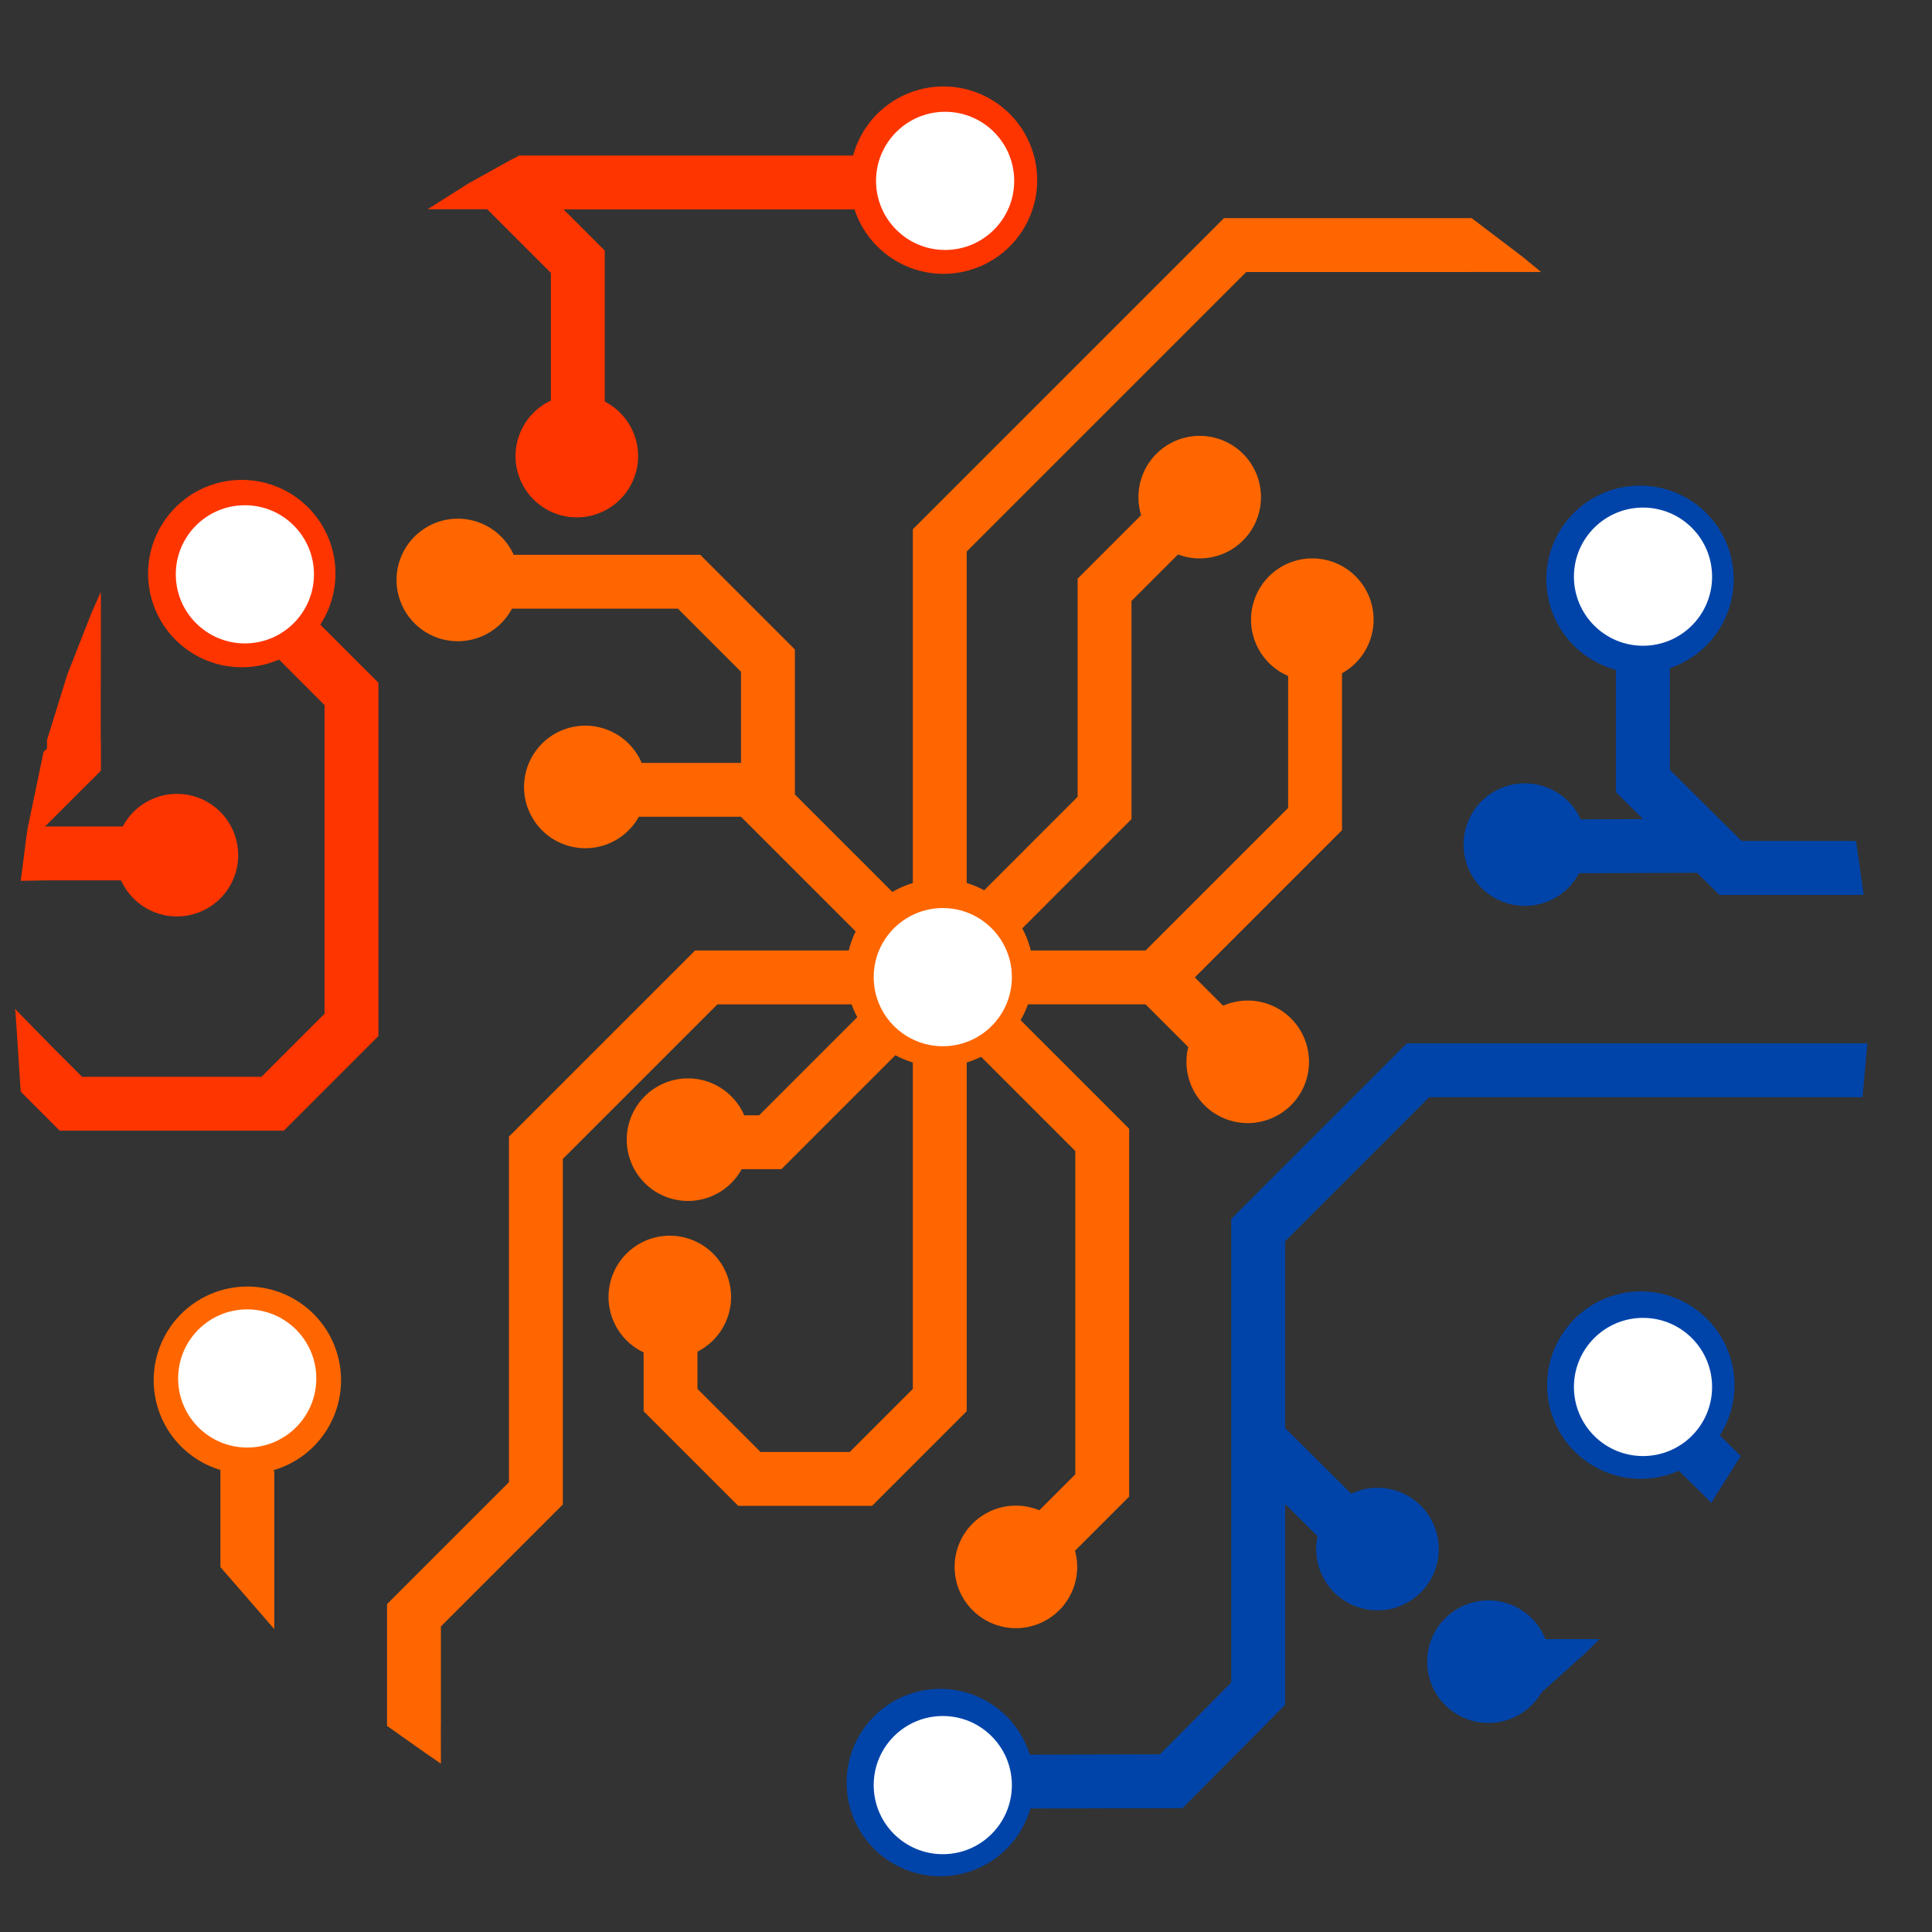 <?xml version="1.0" encoding="UTF-8"?>
<svg id="SVGRoot" version="1.1" viewBox="0 0 250 250" xmlns="http://www.w3.org/2000/svg" xmlns:cc="http://creativecommons.org/ns#" xmlns:dc="http://purl.org/dc/elements/1.1/" xmlns:rdf="http://www.w3.org/1999/02/22-rdf-syntax-ns#">
    <rect x="0" y="0" width="250" height="250" fill="#333333" stroke="none"/>

    <g id="bottom_orange">
        <path id="path4-7-6" d="m32.009 166.48a12.122 12.122 0 0 0-12.122 12.122 12.122 12.122 0 0 0 8.637 11.61v12.57l6.97 8.023v-20.426l-0.116-0.134a12.122 12.122 0 0 0 8.753-11.644 12.122 12.122 0 0 0-12.122-12.122z" fill="#ff6600" stroke-width=".283"/>
        <animateTransform attributeName="transform"
            type="translate"
            from="0 150"
            to="0 0"
            begin="0s"
            dur="1s"
            repeatCount="1"
        />
    </g>
    <g id="right_blue">
        <path id="path14-0" d="m212.22 62.838a12.122 12.122 0 0 0-12.122 12.122 12.122 12.122 0 0 0 9.01 11.715v15.836l3.505 3.482-8.075 0.027a7.929 7.929 0 0 0-7.222-4.656 7.929 7.929 0 0 0-7.928 7.928 7.929 7.929 0 0 0 7.928 7.929 7.929 7.929 0 0 0 7.013-4.23l15.277-0.051 2.877 2.858h17.562v4e-3l1.111-0.021-0.987-6.953h-14.814l-9.279-9.217v-13.16a12.122 12.122 0 0 0 8.263-11.492 12.122 12.122 0 0 0-12.121-12.122z" fill="#0044aa" style="stroke-width:.3"/>
        <animateTransform attributeName="transform"
            type="translate"
            from="150 0"
            to="0 0"
            begin="0s"
            dur="1s"
            repeatCount="1"
        />
    </g>
    <g id="middle_orange">
        <path id="path10-2" d="m158.38 28.227-40.26 40.26v45.777a12.122 12.122 0 0 0-2.648 1.154l-12.615-12.615v-18.765l-12.245-12.246h-24.14a7.929 7.929 0 0 0-7.23-4.675 7.929 7.929 0 0 0-7.928 7.929 7.929 7.929 0 0 0 7.928 7.928 7.929 7.929 0 0 0 7.003-4.212h21.479l8.163 8.163v11.795h-12.853a7.929 7.929 0 0 0-7.293-4.818 7.929 7.929 0 0 0-7.928 7.929 7.929 7.929 0 0 0 7.928 7.928 7.929 7.929 0 0 0 6.926-4.069h13.219l14.839 14.839a12.122 12.122 0 0 0-0.896 2.466h-19.887l-24.082 24.081v44.721l-15.776 15.775v15.759l2.798 1.975 0.652 0.46-0.009 5e-3 1.017 0.706 1.139 0.803 0.001-0.012 1.372 0.953-0.008-3.251-0.004-1.638h0.012v-12.872l15.776-15.776v-44.721l19.999-19.999h17.366a12.122 12.122 0 0 0 0.737 1.654l-12.7 12.7h-1.93a7.929 7.929 0 0 0-7.274-4.774 7.929 7.929 0 0 0-7.928 7.928 7.929 7.929 0 0 0 7.928 7.928 7.929 7.929 0 0 0 6.95-4.113h5.141l14.742-14.742a12.122 12.122 0 0 0 2.261 0.936v42.243l-8.163 8.163h-11.544l-8.163-8.163v-4.821a7.929 7.929 0 0 0 4.349-7.074 7.929 7.929 0 0 0-7.928-7.929 7.929 7.929 0 0 0-7.929 7.929 7.929 7.929 0 0 0 4.538 7.167v7.615l12.246 12.245h17.319l12.245-12.245v-45.129a12.122 12.122 0 0 0 1.86-0.73l12.191 12.191v41.832l-4.655 4.655a7.929 7.929 0 0 0-3.03-0.602 7.929 7.929 0 0 0-7.929 7.928 7.929 7.929 0 0 0 7.929 7.929 7.929 7.929 0 0 0 7.928-7.929 7.929 7.929 0 0 0-0.28-2.088l7.006-7.006v-47.607l-14.051-14.051a12.122 12.122 0 0 0 0.956-2.042h15.219l5.527 5.527a7.929 7.929 0 0 0-0.234 1.91 7.929 7.929 0 0 0 7.929 7.929 7.929 7.929 0 0 0 7.928-7.929 7.929 7.929 0 0 0-7.928-7.928 7.929 7.929 0 0 0-3.187 0.669l-3.663-3.663 19.046-19.046v-20.309a7.929 7.929 0 0 0 4.089-6.936 7.929 7.929 0 0 0-7.928-7.929 7.929 7.929 0 0 0-7.929 7.929 7.929 7.929 0 0 0 4.799 7.284v17.074l-18.449 18.449h-14.855a12.122 12.122 0 0 0-1.101-2.866l14.135-14.136v-28.224l6.022-6.022a7.929 7.929 0 0 0 2.805 0.513 7.929 7.929 0 0 0 7.929-7.928 7.929 7.929 0 0 0-7.929-7.929 7.929 7.929 0 0 0-7.928 7.929 7.929 7.929 0 0 0 0.35 2.331l-8.219 8.219v28.225l-12.094 12.094a12.122 12.122 0 0 0-2.261-0.936v-42.888l36.177-36.177h29.167v-0.008l4.291 6e-4 4.688 0.001-1.164-0.954-1.153-0.947 3e-3 -0.004h-4e-3l4e-3 -6e-4 -3.332-2.529-3.332-2.529z" fill="#ff6600" stroke-width=".668"/>
        <animate attributeName="opacity" dur="10s" keyTimes="0;0.1;0.5;0.6;1" values="0;1;1;0;0" repeatCount="1" begin="0s"/>
    </g>
    <g id="left_red">
        <path id="path12-2-7" d="m31.287 62.099a12.122 12.122 0 0 0-12.122 12.122 12.122 12.122 0 0 0 12.122 12.122 12.122 12.122 0 0 0 4.818-0.998l5.891 5.892v39.939l-8.163 8.163h-23.211l-3.012-3.012-0.005 5e-3 -5.691-5.804 0.093 0.434 0.327 4.996 0.346 5.298 5.053 5.053h28.986l12.246-12.246v-45.714l-7.518-7.518a12.122 12.122 0 0 0 1.961-6.61 12.122 12.122 0 0 0-12.122-12.122zm-18.231 14.471-0.652 1.472-0.486 1.099 6e-4 -0.036-0.118 0.302-0.047 0.107h0.005l-1.448 3.691-1.608 4.1-1.308 4.216-1.308 4.216v1.119l-0.448 0.439-1.051 5.035-0.963 4.611-0.006 8e-3v1e-3l-0.006-1e-3 -0.031 0.203-0.045 0.214 0.015-0.016-0.044 0.288-0.031 0.206-0.005-5e-3 -0.028 0.22-0.041 0.269 0.006-2e-3 -0.331 2.581-0.394 3.069 1.71-0.029 1.677-0.029h9.596a7.929 7.929 0 0 0 7.227 4.668 7.929 7.929 0 0 0 7.928-7.928 7.929 7.929 0 0 0-7.928-7.929 7.929 7.929 0 0 0-7.007 4.219h-10.061l3.231-3.226 4-3.994v-3.993h-0.019l0.001-2.567 0.001-3.004-0.001 0.002 6e-4 -1.533 0.008 0.009 0.001-3.004 0.001-2.438 0.005 0.006 0.002-6.007-0.016 0.043z" fill="#ff3500" stroke-width=".26"/>
        <animateTransform attributeName="transform"
            type="translate"
            from="-150 0"
            to="0 0"
            begin="0s"
            dur="1s"
            repeatCount="1"
        />
    </g>
    <g id="top_red">
        <path id="path6-5-5" d="m122.09 11.188a12.122 12.122 0 0 0-11.696 8.94h-43.206v0.009l-0.013-0.009-0.879 0.465-0.271 0.144-0.006-0.005-0.303 0.169-0.298 0.158 0.013 6e-4 -2.126 1.183-2.715 1.511-2.625 1.662-2.624 1.661 7.704-0.002 8.237 8.238v16.524a7.929 7.929 0 0 0-4.571 7.182 7.929 7.929 0 0 0 7.929 7.928 7.929 7.929 0 0 0 7.928-7.928 7.929 7.929 0 0 0-4.316-7.058v-19.536l-5.325-5.325h37.65a12.122 12.122 0 0 0 11.514 8.334 12.122 12.122 0 0 0 12.122-12.122 12.122 12.122 0 0 0-12.122-12.122z" fill="#ff3500" stroke-width=".253" style="mix-blend-mode:normal"/>
        <animateTransform attributeName="transform"
            type="translate"
            from="0 -150"
            to="0 0"
            begin="0s"
            dur="1s"
            repeatCount="1"
        />
    </g>
    <g id="bottom_blue">
        <path id="path16-6-8" d="m182.04 135.01-22.716 22.716v59.997l-9.224 9.286-16.851 0.043a12.122 12.122 0 0 0-11.571-8.51 12.122 12.122 0 0 0-12.122 12.122 12.122 12.122 0 0 0 12.122 12.122 12.122 12.122 0 0 0 11.647-8.764l19.683-0.049 13.287-13.376v-25.982l4.202 4.174a7.929 7.929 0 0 0-0.176 1.66 7.929 7.929 0 0 0 7.929 7.928 7.929 7.929 0 0 0 7.928-7.928 7.929 7.929 0 0 0-7.928-7.928 7.929 7.929 0 0 0-3.401 0.766l-8.554-8.497v-24.178l18.633-18.633h56.088v-0.118l0.308-3.381 0.316-3.47h-0.623zm30.279 32.103a12.122 12.122 0 0 0-12.122 12.122 12.122 12.122 0 0 0 12.122 12.122 12.122 12.122 0 0 0 4.923-1.045l3.057 2.998 0.185 0.188 0.454 0.459 3e-3 -5e-3 0.061 0.062 0.454 0.459 0.422-0.715 1.688-2.675 1.688-2.676-2.711-2.659a12.122 12.122 0 0 0 1.898-6.513 12.122 12.122 0 0 0-12.122-12.122zm-19.719 39.978a7.929 7.929 0 0 0-7.924 7.929 7.929 7.929 0 0 0 7.929 7.928 7.929 7.929 0 0 0 6.844-3.926l2.786-2.501 2.463-2.212 6e-3 0.021 0.305-0.3 0.061-0.054h-5e-3l0.773-0.759 1.129-1.109 6e-3 -5e-3v-1e-3l-2.885-1e-3v2e-3h-0.768l-3.344-1e-3a7.929 7.929 0 0 0-7.371-5.01 7.929 7.929 0 0 0-3e-3 0z" fill="#0044aa" stroke-width=".089"/>
        <animateTransform attributeName="transform"
            type="translate"
            from="150 150"
            to="0 0"
            begin="0s"
            dur="1s"
            repeatCount="1"
        />
    </g>

<g id="layer1">
    <g id="g18-9" transform="matrix(.3 0 0 .3 1.892 6.944)">
        <g id="g8-8" style="mix-blend-mode:normal"></g>
    </g>
    <g id="g34-2" transform="matrix(.3 0 0 .3 2.14 7.192)" fill="#ffffff" stroke-width=".663">
        <circle id="circle20-1" cx="399.52" cy="397.5" r="29.8"/>
        <circle id="circle22-5" cx="400.53" cy="54.043" r="29.8"/>
        <circle id="circle24-5" cx="399.52" cy="746" r="29.8"/>
        <circle id="circle26-2" cx="701.55" cy="224.76" r="29.8"/>
        <circle id="circle28-6" cx="701.55" cy="574.27" r="29.8"/>
        <circle id="circle30-7" cx="99.5" cy="570.6" r="29.8"/>
        <circle id="circle32-0" cx="98.49" cy="223.75" r="29.8"/>
    </g>
</g>
</svg>
